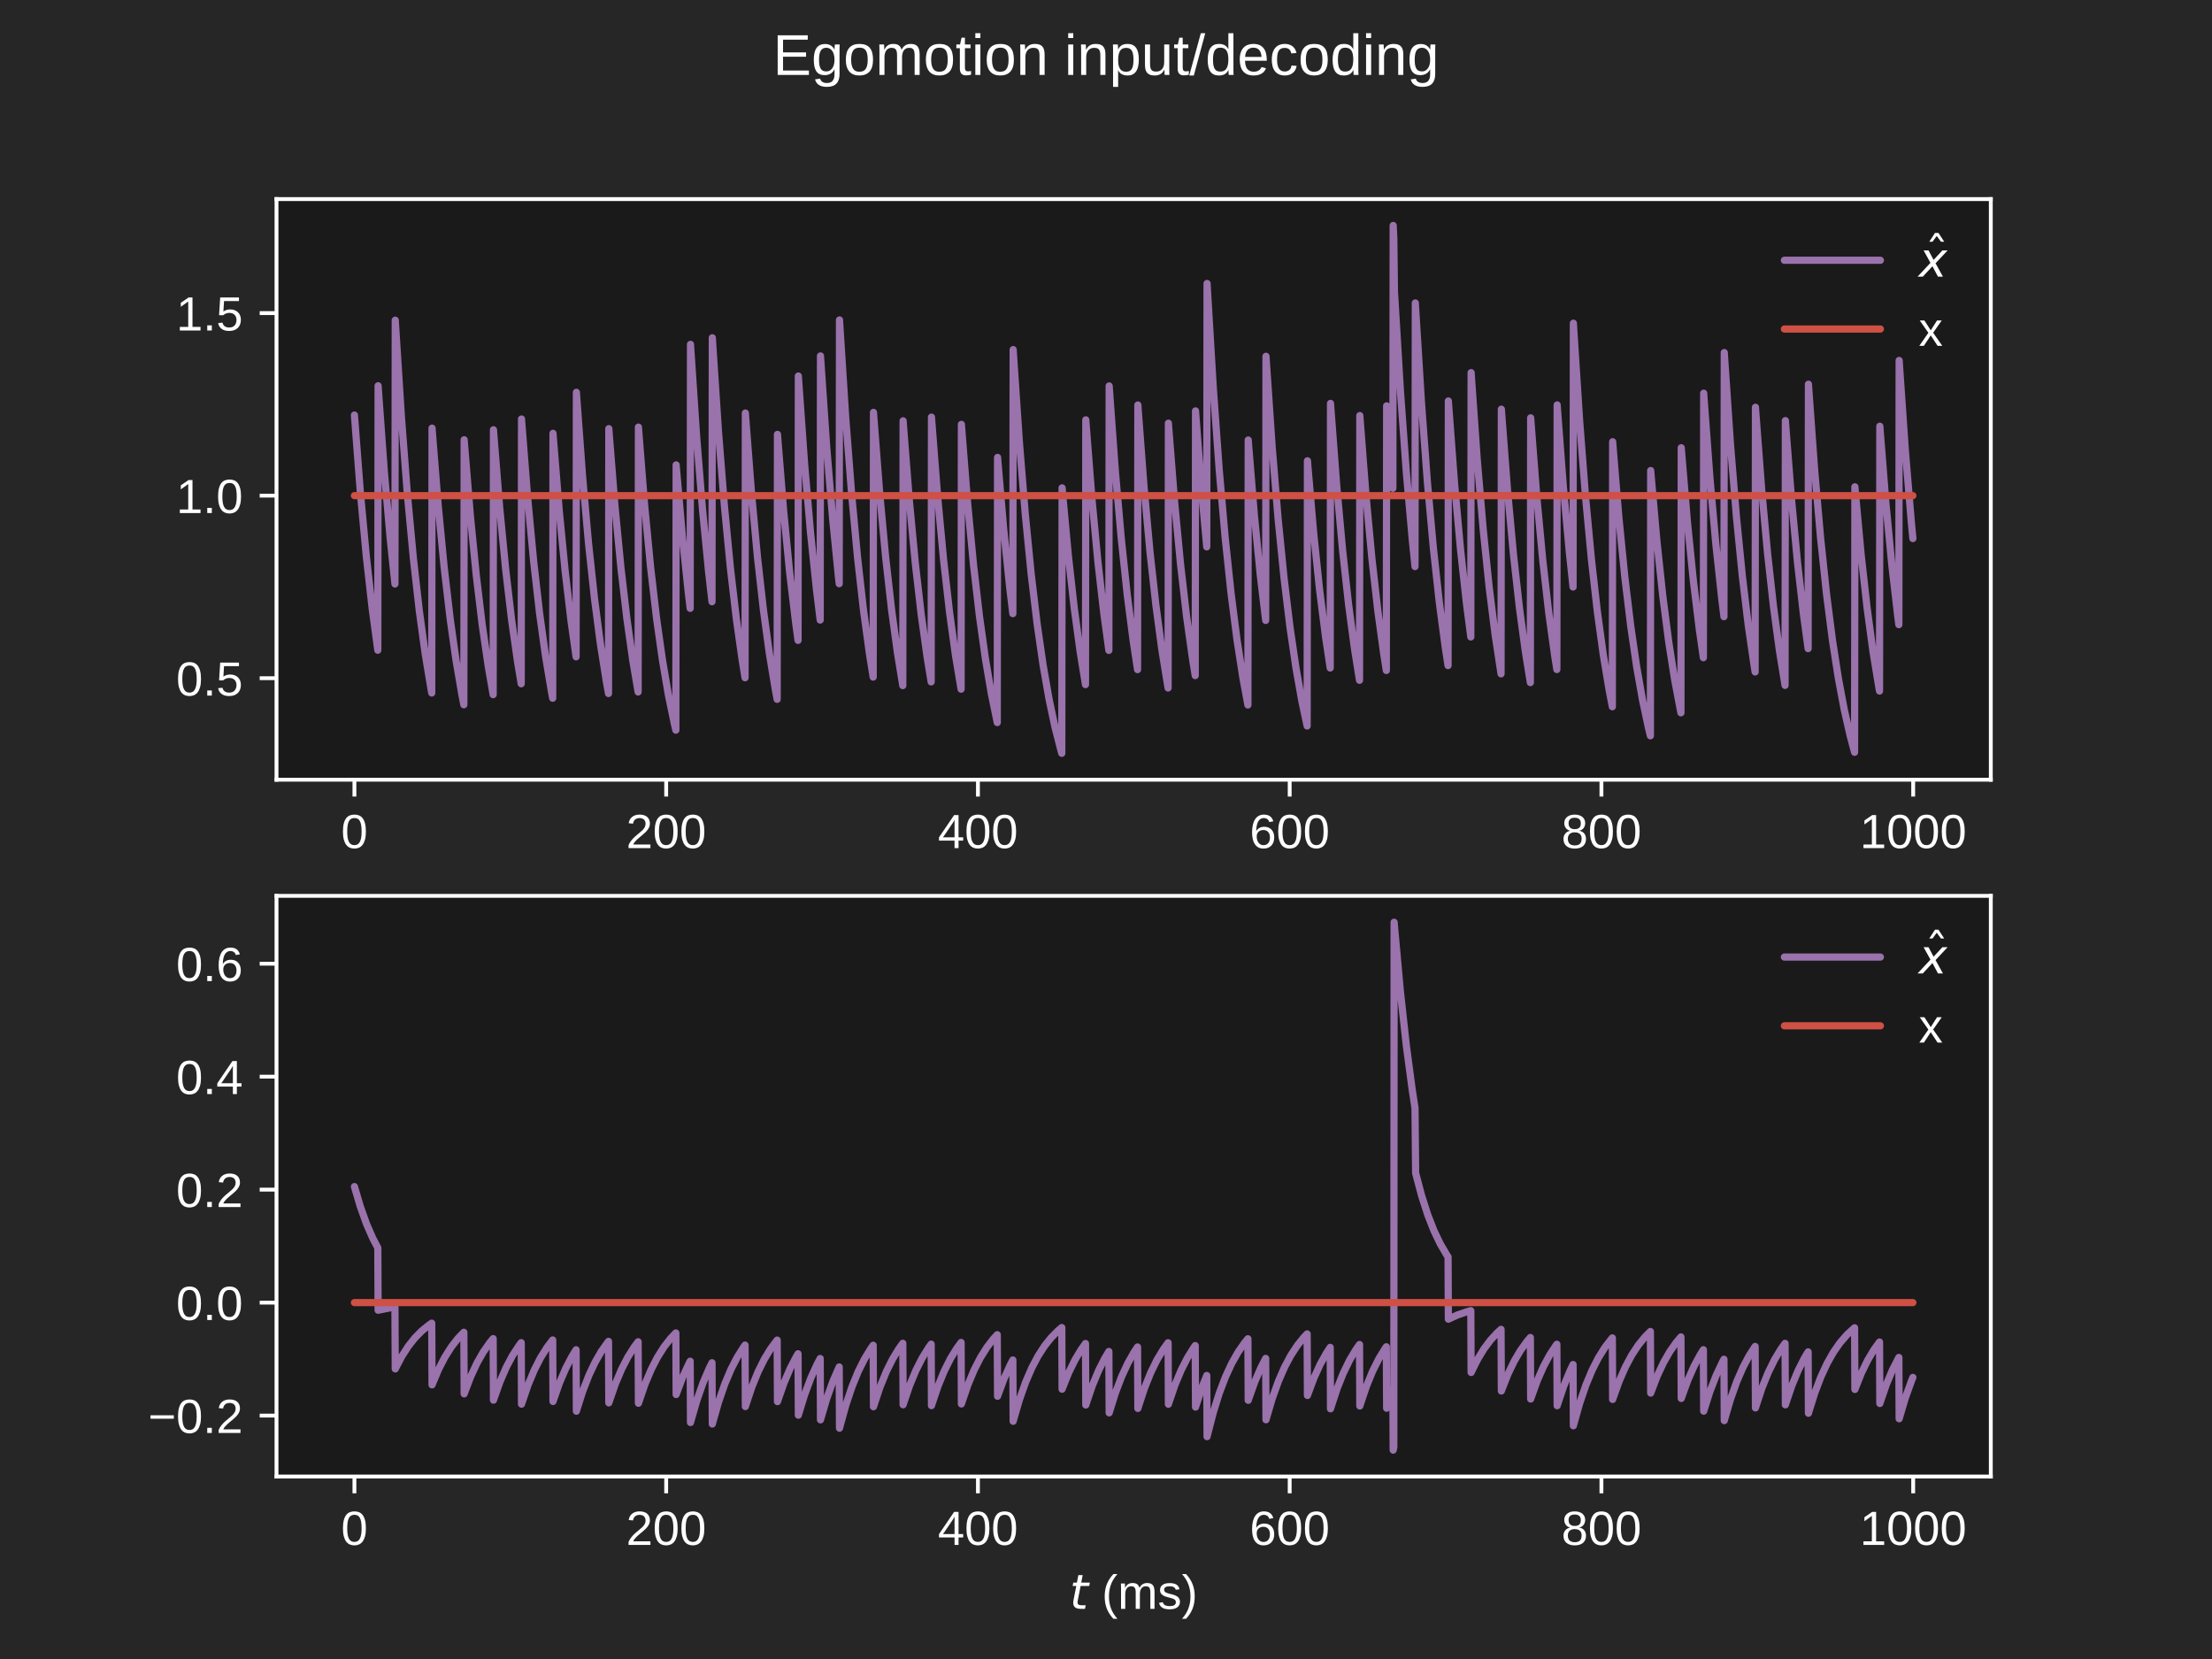 <?xml version="1.0" encoding="utf-8" standalone="no"?>
<!DOCTYPE svg PUBLIC "-//W3C//DTD SVG 1.1//EN"
  "http://www.w3.org/Graphics/SVG/1.1/DTD/svg11.dtd">
<!-- Created with matplotlib (https://matplotlib.org/) -->
<svg height="345.6pt" version="1.1" viewBox="0 0 460.8 345.6" width="460.8pt" xmlns="http://www.w3.org/2000/svg" xmlns:xlink="http://www.w3.org/1999/xlink">
 <defs>
  <style type="text/css">*{stroke-linecap:butt;stroke-linejoin:round;}</style>
 </defs>
 <g id="figure_1">
  <g id="patch_1">
   <path d="M 0 345.6 
L 460.8 345.6 
L 460.8 0 
L 0 0 
z
" style="fill:#262626;"/>
  </g>
  <g id="axes_1">
   <g id="patch_2">
    <path d="M 57.6 162.432 
L 414.72 162.432 
L 414.72 41.472 
L 57.6 41.472 
z
" style="fill:#1a1a1a;"/>
   </g>
   <g id="matplotlib.axis_1">
    <g id="xtick_1">
     <g id="line2d_1">
      <defs>
       <path d="M 0 0 
L 0 3.5 
" id="m703be52aaa" style="stroke:#ffffff;stroke-width:0.8;"/>
      </defs>
      <g>
       <use style="fill:#ffffff;stroke:#ffffff;stroke-width:0.8;" x="73.833" xlink:href="#m703be52aaa" y="162.432"/>
      </g>
     </g>
     <g id="text_1">
      <!-- 0 -->
      <g style="fill:#ffffff;" transform="translate(71.052 176.679)scale(0.1 -0.1)">
       <defs>
        <path d="M 51.703 34.422 
Q 51.703 24.516 49.828 17.75 
Q 47.953 10.984 44.703 6.812 
Q 41.453 2.641 37.062 0.828 
Q 32.672 -0.984 27.688 -0.984 
Q 22.656 -0.984 18.312 0.828 
Q 13.969 2.641 10.766 6.781 
Q 7.562 10.938 5.734 17.703 
Q 3.906 24.469 3.906 34.422 
Q 3.906 44.828 5.734 51.641 
Q 7.562 58.453 10.781 62.5 
Q 14.016 66.547 18.406 68.188 
Q 22.797 69.828 27.984 69.828 
Q 32.906 69.828 37.219 68.188 
Q 41.547 66.547 44.766 62.5 
Q 48 58.453 49.844 51.641 
Q 51.703 44.828 51.703 34.422 
z
M 42.781 34.422 
Q 42.781 42.625 41.797 48.062 
Q 40.828 53.516 38.922 56.766 
Q 37.016 60.016 34.25 61.359 
Q 31.5 62.703 27.984 62.703 
Q 24.266 62.703 21.438 61.328 
Q 18.609 59.969 16.672 56.719 
Q 14.75 53.469 13.766 48.016 
Q 12.797 42.578 12.797 34.422 
Q 12.797 26.516 13.797 21.094 
Q 14.797 15.672 16.719 12.375 
Q 18.656 9.078 21.438 7.641 
Q 24.219 6.203 27.781 6.203 
Q 31.25 6.203 34.031 7.641 
Q 36.812 9.078 38.734 12.375 
Q 40.672 15.672 41.719 21.094 
Q 42.781 26.516 42.781 34.422 
z
" id="LiberationSans-48"/>
       </defs>
       <use xlink:href="#LiberationSans-48"/>
      </g>
     </g>
    </g>
    <g id="xtick_2">
     <g id="line2d_2">
      <g>
       <use style="fill:#ffffff;stroke:#ffffff;stroke-width:0.8;" x="138.777" xlink:href="#m703be52aaa" y="162.432"/>
      </g>
     </g>
     <g id="text_2">
      <!-- 200 -->
      <g style="fill:#ffffff;" transform="translate(130.435 176.679)scale(0.1 -0.1)">
       <defs>
        <path d="M 5.031 0 
L 5.031 6.203 
Q 7.516 11.922 11.109 16.281 
Q 14.703 20.656 18.656 24.188 
Q 22.609 27.734 26.484 30.766 
Q 30.375 33.797 33.5 36.812 
Q 36.625 39.844 38.547 43.156 
Q 40.484 46.484 40.484 50.688 
Q 40.484 53.609 39.594 55.828 
Q 38.719 58.062 37.062 59.562 
Q 35.406 61.078 33.078 61.828 
Q 30.766 62.594 27.938 62.594 
Q 25.297 62.594 22.969 61.859 
Q 20.656 61.141 18.844 59.672 
Q 17.047 58.203 15.891 56.031 
Q 14.75 53.859 14.406 50.984 
L 5.422 51.812 
Q 5.859 55.516 7.469 58.781 
Q 9.078 62.062 11.906 64.531 
Q 14.75 67 18.719 68.406 
Q 22.703 69.828 27.938 69.828 
Q 33.062 69.828 37.062 68.609 
Q 41.062 67.391 43.812 64.984 
Q 46.578 62.594 48.047 59.078 
Q 49.516 55.562 49.516 50.984 
Q 49.516 47.516 48.266 44.391 
Q 47.016 41.266 44.938 38.422 
Q 42.875 35.594 40.141 32.953 
Q 37.406 30.328 34.422 27.812 
Q 31.453 25.297 28.422 22.828 
Q 25.391 20.359 22.719 17.859 
Q 20.062 15.375 17.969 12.812 
Q 15.875 10.25 14.703 7.469 
L 50.594 7.469 
L 50.594 0 
z
" id="LiberationSans-50"/>
       </defs>
       <use xlink:href="#LiberationSans-50"/>
       <use x="55.615" xlink:href="#LiberationSans-48"/>
       <use x="111.23" xlink:href="#LiberationSans-48"/>
      </g>
     </g>
    </g>
    <g id="xtick_3">
     <g id="line2d_3">
      <g>
       <use style="fill:#ffffff;stroke:#ffffff;stroke-width:0.8;" x="203.721" xlink:href="#m703be52aaa" y="162.432"/>
      </g>
     </g>
     <g id="text_3">
      <!-- 400 -->
      <g style="fill:#ffffff;" transform="translate(195.379 176.679)scale(0.1 -0.1)">
       <defs>
        <path d="M 43.016 15.578 
L 43.016 0 
L 34.719 0 
L 34.719 15.578 
L 2.297 15.578 
L 2.297 22.406 
L 33.797 68.797 
L 43.016 68.797 
L 43.016 22.516 
L 52.688 22.516 
L 52.688 15.578 
z
M 34.719 58.891 
Q 34.625 58.641 34.234 57.938 
Q 33.844 57.234 33.344 56.344 
Q 32.859 55.469 32.344 54.562 
Q 31.844 53.656 31.453 53.078 
L 13.812 27.094 
Q 13.578 26.703 13.109 26.062 
Q 12.641 25.438 12.156 24.781 
Q 11.672 24.125 11.172 23.484 
Q 10.688 22.859 10.406 22.516 
L 34.719 22.516 
z
" id="LiberationSans-52"/>
       </defs>
       <use xlink:href="#LiberationSans-52"/>
       <use x="55.615" xlink:href="#LiberationSans-48"/>
       <use x="111.23" xlink:href="#LiberationSans-48"/>
      </g>
     </g>
    </g>
    <g id="xtick_4">
     <g id="line2d_4">
      <g>
       <use style="fill:#ffffff;stroke:#ffffff;stroke-width:0.8;" x="268.664" xlink:href="#m703be52aaa" y="162.432"/>
      </g>
     </g>
     <g id="text_4">
      <!-- 600 -->
      <g style="fill:#ffffff;" transform="translate(260.323 176.679)scale(0.1 -0.1)">
       <defs>
        <path d="M 51.219 22.516 
Q 51.219 17.328 49.781 13 
Q 48.344 8.688 45.531 5.578 
Q 42.719 2.484 38.562 0.75 
Q 34.422 -0.984 29 -0.984 
Q 23 -0.984 18.5 1.312 
Q 14.016 3.609 11.031 7.922 
Q 8.062 12.25 6.562 18.531 
Q 5.078 24.812 5.078 32.812 
Q 5.078 42 6.766 48.922 
Q 8.453 55.859 11.625 60.5 
Q 14.797 65.141 19.359 67.484 
Q 23.922 69.828 29.688 69.828 
Q 33.203 69.828 36.281 69.094 
Q 39.359 68.359 41.875 66.719 
Q 44.391 65.094 46.281 62.406 
Q 48.188 59.719 49.312 55.812 
L 40.922 54.297 
Q 39.547 58.734 36.547 60.719 
Q 33.547 62.703 29.594 62.703 
Q 25.984 62.703 23.047 60.984 
Q 20.125 59.281 18.062 55.875 
Q 16.016 52.484 14.906 47.359 
Q 13.812 42.234 13.812 35.406 
Q 16.219 39.844 20.562 42.156 
Q 24.906 44.484 30.516 44.484 
Q 35.203 44.484 39.016 42.969 
Q 42.828 41.453 45.531 38.594 
Q 48.25 35.75 49.734 31.672 
Q 51.219 27.594 51.219 22.516 
z
M 42.281 22.125 
Q 42.281 25.688 41.406 28.562 
Q 40.531 31.453 38.766 33.469 
Q 37.016 35.5 34.422 36.594 
Q 31.844 37.703 28.422 37.703 
Q 26.031 37.703 23.578 36.984 
Q 21.141 36.281 19.156 34.688 
Q 17.188 33.109 15.938 30.516 
Q 14.703 27.938 14.703 24.219 
Q 14.703 20.406 15.672 17.109 
Q 16.656 13.812 18.484 11.375 
Q 20.312 8.938 22.891 7.516 
Q 25.484 6.109 28.719 6.109 
Q 31.891 6.109 34.406 7.203 
Q 36.922 8.297 38.672 10.375 
Q 40.438 12.453 41.359 15.422 
Q 42.281 18.406 42.281 22.125 
z
" id="LiberationSans-54"/>
       </defs>
       <use xlink:href="#LiberationSans-54"/>
       <use x="55.615" xlink:href="#LiberationSans-48"/>
       <use x="111.23" xlink:href="#LiberationSans-48"/>
      </g>
     </g>
    </g>
    <g id="xtick_5">
     <g id="line2d_5">
      <g>
       <use style="fill:#ffffff;stroke:#ffffff;stroke-width:0.8;" x="333.608" xlink:href="#m703be52aaa" y="162.432"/>
      </g>
     </g>
     <g id="text_5">
      <!-- 800 -->
      <g style="fill:#ffffff;" transform="translate(325.267 176.679)scale(0.1 -0.1)">
       <defs>
        <path d="M 51.266 19.188 
Q 51.266 14.797 49.875 11.109 
Q 48.484 7.422 45.625 4.734 
Q 42.781 2.047 38.328 0.531 
Q 33.891 -0.984 27.828 -0.984 
Q 21.781 -0.984 17.359 0.531 
Q 12.938 2.047 10.031 4.703 
Q 7.125 7.375 5.734 11.062 
Q 4.344 14.75 4.344 19.094 
Q 4.344 22.859 5.484 25.781 
Q 6.641 28.719 8.562 30.828 
Q 10.5 32.953 12.969 34.25 
Q 15.438 35.547 18.062 35.984 
L 18.062 36.188 
Q 15.188 36.859 12.906 38.375 
Q 10.641 39.891 9.094 42.016 
Q 7.562 44.141 6.75 46.719 
Q 5.953 49.312 5.953 52.203 
Q 5.953 55.812 7.344 59 
Q 8.734 62.203 11.469 64.625 
Q 14.203 67.047 18.25 68.438 
Q 22.312 69.828 27.641 69.828 
Q 33.25 69.828 37.375 68.406 
Q 41.5 67 44.203 64.578 
Q 46.922 62.156 48.234 58.938 
Q 49.562 55.719 49.562 52.094 
Q 49.562 49.266 48.75 46.672 
Q 47.953 44.094 46.406 41.969 
Q 44.875 39.844 42.594 38.344 
Q 40.328 36.859 37.359 36.281 
L 37.359 36.078 
Q 40.328 35.594 42.859 34.297 
Q 45.406 33.016 47.266 30.891 
Q 49.125 28.766 50.188 25.828 
Q 51.266 22.906 51.266 19.188 
z
M 40.438 51.609 
Q 40.438 54.203 39.766 56.344 
Q 39.109 58.5 37.594 60.031 
Q 36.078 61.578 33.641 62.422 
Q 31.203 63.281 27.641 63.281 
Q 24.172 63.281 21.781 62.422 
Q 19.391 61.578 17.844 60.031 
Q 16.312 58.5 15.625 56.344 
Q 14.938 54.203 14.938 51.609 
Q 14.938 49.562 15.469 47.406 
Q 16.016 45.266 17.422 43.5 
Q 18.844 41.75 21.328 40.625 
Q 23.828 39.5 27.734 39.5 
Q 31.891 39.5 34.406 40.625 
Q 36.922 41.75 38.25 43.5 
Q 39.594 45.266 40.016 47.406 
Q 40.438 49.562 40.438 51.609 
z
M 42.141 20.016 
Q 42.141 22.516 41.453 24.828 
Q 40.766 27.156 39.109 28.938 
Q 37.453 30.719 34.641 31.812 
Q 31.844 32.906 27.641 32.906 
Q 23.781 32.906 21.062 31.812 
Q 18.359 30.719 16.672 28.906 
Q 14.984 27.094 14.203 24.719 
Q 13.422 22.359 13.422 19.828 
Q 13.422 16.656 14.203 14.031 
Q 14.984 11.422 16.688 9.547 
Q 18.406 7.672 21.188 6.641 
Q 23.969 5.609 27.938 5.609 
Q 31.938 5.609 34.672 6.641 
Q 37.406 7.672 39.062 9.547 
Q 40.719 11.422 41.422 14.078 
Q 42.141 16.75 42.141 20.016 
z
" id="LiberationSans-56"/>
       </defs>
       <use xlink:href="#LiberationSans-56"/>
       <use x="55.615" xlink:href="#LiberationSans-48"/>
       <use x="111.23" xlink:href="#LiberationSans-48"/>
      </g>
     </g>
    </g>
    <g id="xtick_6">
     <g id="line2d_6">
      <g>
       <use style="fill:#ffffff;stroke:#ffffff;stroke-width:0.8;" x="398.552" xlink:href="#m703be52aaa" y="162.432"/>
      </g>
     </g>
     <g id="text_6">
      <!-- 1000 -->
      <g style="fill:#ffffff;" transform="translate(387.43 176.679)scale(0.1 -0.1)">
       <defs>
        <path d="M 7.625 0 
L 7.625 7.469 
L 25.141 7.469 
L 25.141 60.406 
L 9.625 49.312 
L 9.625 57.625 
L 25.875 68.797 
L 33.984 68.797 
L 33.984 7.469 
L 50.734 7.469 
L 50.734 0 
z
" id="LiberationSans-49"/>
       </defs>
       <use xlink:href="#LiberationSans-49"/>
       <use x="55.615" xlink:href="#LiberationSans-48"/>
       <use x="111.23" xlink:href="#LiberationSans-48"/>
       <use x="166.846" xlink:href="#LiberationSans-48"/>
      </g>
     </g>
    </g>
   </g>
   <g id="matplotlib.axis_2">
    <g id="ytick_1">
     <g id="line2d_7">
      <defs>
       <path d="M 0 0 
L -3.5 0 
" id="m9c37a0966b" style="stroke:#ffffff;stroke-width:0.8;"/>
      </defs>
      <g>
       <use style="fill:#ffffff;stroke:#ffffff;stroke-width:0.8;" x="57.6" xlink:href="#m9c37a0966b" y="141.281"/>
      </g>
     </g>
     <g id="text_7">
      <!-- 0.5 -->
      <g style="fill:#ffffff;" transform="translate(36.7 144.905)scale(0.1 -0.1)">
       <defs>
        <path d="M 9.125 0 
L 9.125 10.688 
L 18.656 10.688 
L 18.656 0 
z
" id="LiberationSans-46"/>
        <path d="M 51.422 22.406 
Q 51.422 17.234 49.859 12.938 
Q 48.297 8.641 45.219 5.531 
Q 42.141 2.438 37.578 0.719 
Q 33.016 -0.984 27 -0.984 
Q 21.578 -0.984 17.547 0.281 
Q 13.531 1.562 10.734 3.781 
Q 7.953 6 6.312 8.984 
Q 4.688 11.969 4 15.375 
L 12.891 16.406 
Q 13.422 14.453 14.391 12.625 
Q 15.375 10.797 17.062 9.344 
Q 18.75 7.906 21.219 7.047 
Q 23.688 6.203 27.203 6.203 
Q 30.609 6.203 33.391 7.25 
Q 36.188 8.297 38.156 10.344 
Q 40.141 12.406 41.203 15.375 
Q 42.281 18.359 42.281 22.219 
Q 42.281 25.391 41.25 28.047 
Q 40.234 30.719 38.328 32.641 
Q 36.422 34.578 33.656 35.641 
Q 30.906 36.719 27.391 36.719 
Q 25.203 36.719 23.344 36.328 
Q 21.484 35.938 19.891 35.25 
Q 18.312 34.578 17.016 33.672 
Q 15.719 32.766 14.594 31.781 
L 6 31.781 
L 8.297 68.797 
L 47.406 68.797 
L 47.406 61.328 
L 16.312 61.328 
L 14.984 39.5 
Q 17.328 41.312 20.844 42.594 
Q 24.359 43.891 29.203 43.891 
Q 34.328 43.891 38.422 42.328 
Q 42.531 40.766 45.406 37.906 
Q 48.297 35.062 49.859 31.109 
Q 51.422 27.156 51.422 22.406 
z
" id="LiberationSans-53"/>
       </defs>
       <use xlink:href="#LiberationSans-48"/>
       <use x="55.615" xlink:href="#LiberationSans-46"/>
       <use x="83.398" xlink:href="#LiberationSans-53"/>
      </g>
     </g>
    </g>
    <g id="ytick_2">
     <g id="line2d_8">
      <g>
       <use style="fill:#ffffff;stroke:#ffffff;stroke-width:0.8;" x="57.6" xlink:href="#m9c37a0966b" y="103.253"/>
      </g>
     </g>
     <g id="text_8">
      <!-- 1.0 -->
      <g style="fill:#ffffff;" transform="translate(36.7 106.876)scale(0.1 -0.1)">
       <use xlink:href="#LiberationSans-49"/>
       <use x="55.615" xlink:href="#LiberationSans-46"/>
       <use x="83.398" xlink:href="#LiberationSans-48"/>
      </g>
     </g>
    </g>
    <g id="ytick_3">
     <g id="line2d_9">
      <g>
       <use style="fill:#ffffff;stroke:#ffffff;stroke-width:0.8;" x="57.6" xlink:href="#m9c37a0966b" y="65.224"/>
      </g>
     </g>
     <g id="text_9">
      <!-- 1.5 -->
      <g style="fill:#ffffff;" transform="translate(36.7 68.847)scale(0.1 -0.1)">
       <use xlink:href="#LiberationSans-49"/>
       <use x="55.615" xlink:href="#LiberationSans-46"/>
       <use x="83.398" xlink:href="#LiberationSans-53"/>
      </g>
     </g>
    </g>
   </g>
   <g id="line2d_10">
    <path clip-path="url(#p311858f320)" d="M 73.833 86.463 
L 75.067 102.529 
L 76.301 115.815 
L 77.535 126.802 
L 78.704 135.452 
L 78.768 80.365 
L 78.833 81.35 
L 80.067 98.301 
L 81.301 112.319 
L 82.275 121.65 
L 82.34 66.701 
L 82.405 67.821 
L 83.639 87.113 
L 84.873 103.067 
L 86.107 116.26 
L 87.341 127.171 
L 88.575 136.193 
L 89.809 143.654 
L 89.939 144.36 
L 90.004 89.185 
L 90.069 90.081 
L 91.303 105.522 
L 92.537 118.29 
L 93.771 128.849 
L 95.004 137.581 
L 96.238 144.802 
L 96.628 146.811 
L 96.693 91.612 
L 96.758 92.484 
L 97.992 107.509 
L 99.226 119.933 
L 100.46 130.208 
L 101.694 138.704 
L 102.733 144.708 
L 102.798 89.529 
L 102.863 90.423 
L 104.097 105.804 
L 105.331 118.524 
L 106.564 129.042 
L 107.798 137.74 
L 108.578 142.441 
L 108.643 87.285 
L 108.708 88.201 
L 109.942 103.966 
L 111.175 117.004 
L 112.409 127.785 
L 113.643 136.701 
L 114.877 144.074 
L 115.137 145.456 
L 115.202 90.27 
L 115.267 91.156 
L 116.501 106.41 
L 117.735 119.025 
L 118.969 129.456 
L 120.008 136.828 
L 120.073 81.727 
L 120.138 82.698 
L 121.372 99.416 
L 122.606 113.241 
L 123.84 124.674 
L 125.073 134.128 
L 126.307 141.946 
L 126.762 144.472 
L 126.827 89.296 
L 126.892 90.192 
L 128.126 105.613 
L 129.36 118.365 
L 130.594 128.911 
L 131.828 137.632 
L 132.932 144.148 
L 132.997 88.975 
L 133.062 89.874 
L 134.295 105.35 
L 135.529 118.148 
L 136.763 128.731 
L 137.997 137.484 
L 139.231 144.721 
L 140.465 150.707 
L 140.79 152.102 
L 140.855 96.849 
L 140.92 97.67 
L 142.154 111.797 
L 143.388 123.479 
L 143.777 126.731 
L 143.842 71.731 
L 143.907 72.801 
L 145.141 91.232 
L 146.375 106.473 
L 147.609 119.077 
L 148.323 125.351 
L 148.388 70.365 
L 148.453 71.449 
L 149.687 90.113 
L 150.921 105.548 
L 152.155 118.312 
L 153.389 128.867 
L 154.623 137.596 
L 155.207 141.186 
L 155.272 86.042 
L 155.337 86.97 
L 156.571 102.949 
L 157.805 116.162 
L 159.039 127.09 
L 160.273 136.126 
L 161.507 143.598 
L 161.897 145.678 
L 161.962 90.49 
L 162.027 91.373 
L 163.26 106.59 
L 164.494 119.174 
L 165.728 129.58 
L 166.248 133.403 
L 166.313 78.337 
L 166.378 79.342 
L 167.612 96.64 
L 168.846 110.945 
L 170.08 122.775 
L 170.859 129.168 
L 170.924 74.144 
L 170.989 75.19 
L 172.223 93.207 
L 173.457 108.107 
L 174.691 120.428 
L 174.82 121.594 
L 174.885 66.645 
L 174.95 67.766 
L 176.184 87.068 
L 177.418 103.029 
L 178.652 116.229 
L 179.886 127.145 
L 181.12 136.171 
L 181.899 141.049 
L 181.964 85.907 
L 182.029 86.836 
L 183.263 102.838 
L 184.497 116.071 
L 185.731 127.014 
L 186.965 136.063 
L 188.069 142.824 
L 188.134 87.664 
L 188.199 88.576 
L 189.433 104.277 
L 190.667 117.261 
L 191.901 127.998 
L 193.135 136.877 
L 193.979 142.05 
L 194.044 86.897 
L 194.109 87.817 
L 195.343 103.649 
L 196.577 116.741 
L 197.811 127.568 
L 199.045 136.522 
L 200.214 143.57 
L 200.278 88.403 
L 200.343 89.307 
L 201.577 104.881 
L 202.811 117.761 
L 204.045 128.411 
L 205.279 137.219 
L 206.513 144.502 
L 207.747 150.525 
L 207.812 95.289 
L 207.877 96.125 
L 209.111 110.519 
L 210.345 122.423 
L 210.994 127.836 
L 211.059 72.825 
L 211.124 73.885 
L 212.358 92.128 
L 213.592 107.214 
L 214.826 119.69 
L 216.06 130.006 
L 217.294 138.538 
L 218.528 145.593 
L 219.762 151.428 
L 220.996 156.252 
L 221.19 156.934 
L 221.255 101.633 
L 221.32 102.406 
L 222.554 115.714 
L 223.788 126.719 
L 225.022 135.819 
L 226.126 142.618 
L 226.191 87.46 
L 226.256 88.374 
L 227.49 104.11 
L 228.724 117.122 
L 229.958 127.883 
L 230.997 135.487 
L 231.062 80.4 
L 231.127 81.384 
L 232.361 98.329 
L 233.595 112.342 
L 234.829 123.931 
L 236.063 133.513 
L 236.972 139.496 
L 237.037 84.369 
L 237.102 85.314 
L 238.336 101.579 
L 239.57 115.03 
L 240.803 126.153 
L 242.037 135.351 
L 243.271 142.958 
L 243.336 143.32 
L 243.401 88.155 
L 243.466 89.062 
L 244.7 104.678 
L 245.934 117.593 
L 247.168 128.272 
L 248.402 137.104 
L 248.986 140.737 
L 249.051 85.597 
L 249.116 86.53 
L 250.35 102.585 
L 251.389 113.929 
L 251.454 59.056 
L 251.519 60.253 
L 252.753 80.855 
L 253.987 97.891 
L 255.221 111.98 
L 256.455 123.631 
L 257.689 133.266 
L 258.923 141.233 
L 259.962 146.863 
L 260.027 91.663 
L 260.092 92.535 
L 261.326 107.551 
L 262.56 119.968 
L 263.664 129.245 
L 263.729 74.22 
L 263.794 75.266 
L 265.028 93.27 
L 266.261 108.158 
L 267.495 120.47 
L 268.729 130.652 
L 269.963 139.072 
L 271.197 146.035 
L 272.301 151.237 
L 272.366 95.993 
L 272.431 96.822 
L 273.665 111.096 
L 274.899 122.9 
L 276.133 132.661 
L 277.107 139.159 
L 277.172 84.035 
L 277.237 84.983 
L 278.471 101.306 
L 279.705 114.804 
L 280.939 125.966 
L 282.173 135.197 
L 283.212 141.719 
L 283.277 86.57 
L 283.342 87.493 
L 284.576 103.381 
L 285.81 116.52 
L 287.044 127.385 
L 288.277 136.37 
L 288.797 139.672 
L 288.862 84.543 
L 288.927 85.486 
L 290.161 101.721 
L 290.226 46.97 
L 290.291 48.287 
L 290.356 49.591 
L 290.486 60.736 
L 291.72 81.254 
L 292.953 98.222 
L 294.187 112.254 
L 294.772 118.025 
L 294.837 63.112 
L 294.902 64.268 
L 296.136 84.175 
L 297.37 100.637 
L 298.604 114.251 
L 299.837 125.509 
L 301.071 134.819 
L 301.656 138.648 
L 301.721 83.529 
L 301.786 84.482 
L 303.02 100.891 
L 304.254 114.461 
L 305.488 125.683 
L 306.397 132.689 
L 306.462 77.629 
L 306.527 78.641 
L 307.761 96.061 
L 308.995 110.466 
L 310.229 122.379 
L 311.462 132.231 
L 312.696 140.377 
L 312.761 85.242 
L 312.826 86.178 
L 314.06 102.293 
L 315.294 115.62 
L 316.528 126.641 
L 317.762 135.755 
L 318.801 142.195 
L 318.866 87.041 
L 318.931 87.959 
L 320.165 103.767 
L 321.399 116.839 
L 322.633 127.649 
L 323.867 136.588 
L 324.321 139.477 
L 324.386 84.35 
L 324.451 85.295 
L 325.685 101.563 
L 326.919 115.017 
L 327.698 122.287 
L 327.763 67.331 
L 327.828 68.445 
L 329.062 87.63 
L 330.296 103.494 
L 331.53 116.613 
L 332.764 127.462 
L 333.998 136.434 
L 335.232 143.853 
L 335.881 147.228 
L 335.946 92.024 
L 336.011 92.892 
L 337.245 107.846 
L 338.479 120.212 
L 339.713 130.439 
L 340.947 138.895 
L 342.181 145.889 
L 343.415 151.672 
L 343.805 153.282 
L 343.869 98.017 
L 343.934 98.826 
L 345.168 112.753 
L 346.402 124.27 
L 347.636 133.794 
L 348.87 141.671 
L 350.104 148.184 
L 350.169 148.493 
L 350.234 93.277 
L 350.299 94.133 
L 351.533 108.872 
L 352.767 121.061 
L 354.001 131.14 
L 354.845 137.012 
L 354.91 81.91 
L 354.975 82.879 
L 356.209 99.566 
L 357.443 113.365 
L 358.677 124.776 
L 359.131 128.463 
L 359.196 73.446 
L 359.261 74.499 
L 360.495 92.636 
L 361.729 107.634 
L 362.963 120.037 
L 364.197 130.293 
L 365.431 138.775 
L 365.626 139.973 
L 365.691 84.842 
L 365.756 85.782 
L 366.989 101.966 
L 368.223 115.35 
L 369.457 126.417 
L 370.691 135.57 
L 371.86 142.775 
L 371.925 87.616 
L 371.99 88.528 
L 373.224 104.237 
L 374.458 117.228 
L 375.692 127.971 
L 376.666 135.122 
L 376.731 80.038 
L 376.796 81.026 
L 378.03 98.033 
L 379.264 112.097 
L 380.498 123.728 
L 381.732 133.346 
L 382.966 141.3 
L 384.2 147.877 
L 385.434 153.316 
L 386.343 156.712 
L 386.408 101.414 
L 386.473 102.189 
L 387.707 115.534 
L 388.941 126.57 
L 390.174 135.696 
L 391.408 143.243 
L 391.538 143.957 
L 391.603 88.786 
L 391.668 89.687 
L 392.902 105.195 
L 394.136 118.02 
L 395.37 128.626 
L 395.565 130.124 
L 395.63 75.09 
L 395.695 76.127 
L 396.929 93.982 
L 398.163 108.747 
L 398.487 112.189 
L 398.487 112.189 
" style="fill:none;stroke:#9a72ac;stroke-linecap:round;stroke-width:1.5;"/>
   </g>
   <g id="line2d_11">
    <path clip-path="url(#p311858f320)" d="M 73.833 103.253 
L 398.487 103.253 
L 398.487 103.253 
" style="fill:none;stroke:#cf5044;stroke-linecap:round;stroke-width:1.5;"/>
   </g>
   <g id="patch_3">
    <path d="M 57.6 162.432 
L 57.6 41.472 
" style="fill:none;stroke:#ffffff;stroke-linecap:square;stroke-linejoin:miter;stroke-width:0.8;"/>
   </g>
   <g id="patch_4">
    <path d="M 414.72 162.432 
L 414.72 41.472 
" style="fill:none;stroke:#ffffff;stroke-linecap:square;stroke-linejoin:miter;stroke-width:0.8;"/>
   </g>
   <g id="patch_5">
    <path d="M 57.6 162.432 
L 414.72 162.432 
" style="fill:none;stroke:#ffffff;stroke-linecap:square;stroke-linejoin:miter;stroke-width:0.8;"/>
   </g>
   <g id="patch_6">
    <path d="M 57.6 41.472 
L 414.72 41.472 
" style="fill:none;stroke:#ffffff;stroke-linecap:square;stroke-linejoin:miter;stroke-width:0.8;"/>
   </g>
   <g id="legend_1">
    <g id="line2d_12">
     <path d="M 371.72 54.219 
L 391.72 54.219 
" style="fill:none;stroke:#9a72ac;stroke-linecap:round;stroke-width:1.5;"/>
    </g>
    <g id="line2d_13"/>
    <g id="text_10">
     <!-- $\hat{x}$ -->
     <g style="fill:#ffffff;" transform="translate(399.72 57.719)scale(0.1 -0.1)">
      <defs>
       <path d="M -28.609 79.984 
L -21.391 79.984 
L -9.422 61.625 
L -16.219 61.625 
L -25 73.578 
L -33.797 61.625 
L -40.578 61.625 
z
M -25 56 
z
" id="DejaVuSans-770"/>
       <path d="M 60.016 54.688 
L 34.906 27.875 
L 50.297 0 
L 39.984 0 
L 28.422 21.688 
L 8.297 0 
L -2.594 0 
L 24.312 28.812 
L 10.016 54.688 
L 20.312 54.688 
L 30.812 34.906 
L 49.125 54.688 
z
" id="DejaVuSans-Oblique-120"/>
      </defs>
      <use transform="translate(62.373 12.016)" xlink:href="#DejaVuSans-770"/>
      <use transform="translate(0 0.828)" xlink:href="#DejaVuSans-Oblique-120"/>
     </g>
    </g>
    <g id="line2d_14">
     <path d="M 371.72 68.541 
L 391.72 68.541 
" style="fill:none;stroke:#cf5044;stroke-linecap:round;stroke-width:1.5;"/>
    </g>
    <g id="line2d_15"/>
    <g id="text_11">
     <!-- x -->
     <g style="fill:#ffffff;" transform="translate(399.72 72.041)scale(0.1 -0.1)">
      <defs>
       <path d="M 39.109 0 
L 24.906 21.688 
L 10.594 0 
L 1.125 0 
L 19.922 27.156 
L 2 52.828 
L 11.719 52.828 
L 24.906 32.281 
L 37.984 52.828 
L 47.797 52.828 
L 29.891 27.25 
L 48.922 0 
z
" id="LiberationSans-120"/>
      </defs>
      <use xlink:href="#LiberationSans-120"/>
     </g>
    </g>
   </g>
  </g>
  <g id="axes_2">
   <g id="patch_7">
    <path d="M 57.6 307.584 
L 414.72 307.584 
L 414.72 186.624 
L 57.6 186.624 
z
" style="fill:#1a1a1a;"/>
   </g>
   <g id="matplotlib.axis_3">
    <g id="xtick_7">
     <g id="line2d_16">
      <g>
       <use style="fill:#ffffff;stroke:#ffffff;stroke-width:0.8;" x="73.833" xlink:href="#m703be52aaa" y="307.584"/>
      </g>
     </g>
     <g id="text_12">
      <!-- 0 -->
      <g style="fill:#ffffff;" transform="translate(71.052 321.831)scale(0.1 -0.1)">
       <use xlink:href="#LiberationSans-48"/>
      </g>
     </g>
    </g>
    <g id="xtick_8">
     <g id="line2d_17">
      <g>
       <use style="fill:#ffffff;stroke:#ffffff;stroke-width:0.8;" x="138.777" xlink:href="#m703be52aaa" y="307.584"/>
      </g>
     </g>
     <g id="text_13">
      <!-- 200 -->
      <g style="fill:#ffffff;" transform="translate(130.435 321.831)scale(0.1 -0.1)">
       <use xlink:href="#LiberationSans-50"/>
       <use x="55.615" xlink:href="#LiberationSans-48"/>
       <use x="111.23" xlink:href="#LiberationSans-48"/>
      </g>
     </g>
    </g>
    <g id="xtick_9">
     <g id="line2d_18">
      <g>
       <use style="fill:#ffffff;stroke:#ffffff;stroke-width:0.8;" x="203.721" xlink:href="#m703be52aaa" y="307.584"/>
      </g>
     </g>
     <g id="text_14">
      <!-- 400 -->
      <g style="fill:#ffffff;" transform="translate(195.379 321.831)scale(0.1 -0.1)">
       <use xlink:href="#LiberationSans-52"/>
       <use x="55.615" xlink:href="#LiberationSans-48"/>
       <use x="111.23" xlink:href="#LiberationSans-48"/>
      </g>
     </g>
    </g>
    <g id="xtick_10">
     <g id="line2d_19">
      <g>
       <use style="fill:#ffffff;stroke:#ffffff;stroke-width:0.8;" x="268.664" xlink:href="#m703be52aaa" y="307.584"/>
      </g>
     </g>
     <g id="text_15">
      <!-- 600 -->
      <g style="fill:#ffffff;" transform="translate(260.323 321.831)scale(0.1 -0.1)">
       <use xlink:href="#LiberationSans-54"/>
       <use x="55.615" xlink:href="#LiberationSans-48"/>
       <use x="111.23" xlink:href="#LiberationSans-48"/>
      </g>
     </g>
    </g>
    <g id="xtick_11">
     <g id="line2d_20">
      <g>
       <use style="fill:#ffffff;stroke:#ffffff;stroke-width:0.8;" x="333.608" xlink:href="#m703be52aaa" y="307.584"/>
      </g>
     </g>
     <g id="text_16">
      <!-- 800 -->
      <g style="fill:#ffffff;" transform="translate(325.267 321.831)scale(0.1 -0.1)">
       <use xlink:href="#LiberationSans-56"/>
       <use x="55.615" xlink:href="#LiberationSans-48"/>
       <use x="111.23" xlink:href="#LiberationSans-48"/>
      </g>
     </g>
    </g>
    <g id="xtick_12">
     <g id="line2d_21">
      <g>
       <use style="fill:#ffffff;stroke:#ffffff;stroke-width:0.8;" x="398.552" xlink:href="#m703be52aaa" y="307.584"/>
      </g>
     </g>
     <g id="text_17">
      <!-- 1000 -->
      <g style="fill:#ffffff;" transform="translate(387.43 321.831)scale(0.1 -0.1)">
       <use xlink:href="#LiberationSans-49"/>
       <use x="55.615" xlink:href="#LiberationSans-48"/>
       <use x="111.23" xlink:href="#LiberationSans-48"/>
       <use x="166.846" xlink:href="#LiberationSans-48"/>
      </g>
     </g>
    </g>
    <g id="text_18">
     <!-- $t$ (ms) -->
     <g style="fill:#ffffff;" transform="translate(222.81 335.206)scale(0.1 -0.1)">
      <defs>
       <path d="M 42.281 54.688 
L 40.922 47.703 
L 23 47.703 
L 17.188 18.016 
Q 16.891 16.359 16.75 15.234 
Q 16.609 14.109 16.609 13.484 
Q 16.609 10.359 18.484 8.938 
Q 20.359 7.516 24.516 7.516 
L 33.594 7.516 
L 32.078 0 
L 23.484 0 
Q 15.484 0 11.547 3.125 
Q 7.625 6.25 7.625 12.594 
Q 7.625 13.719 7.766 15.062 
Q 7.906 16.406 8.203 18.016 
L 14.016 47.703 
L 6.391 47.703 
L 7.812 54.688 
L 15.281 54.688 
L 18.312 70.219 
L 27.297 70.219 
L 24.312 54.688 
z
" id="DejaVuSans-Oblique-116"/>
       <path id="LiberationSans-32"/>
       <path d="M 6.203 25.984 
Q 6.203 32.766 7.219 38.969 
Q 8.25 45.172 10.438 50.875 
Q 12.641 56.594 16.062 61.953 
Q 19.484 67.328 24.219 72.469 
L 32.719 72.469 
Q 28.125 67.328 24.781 61.938 
Q 21.438 56.547 19.281 50.797 
Q 17.141 45.062 16.094 38.859 
Q 15.047 32.672 15.047 25.875 
Q 15.047 19.094 16.094 12.891 
Q 17.141 6.688 19.281 0.922 
Q 21.438 -4.828 24.781 -10.203 
Q 28.125 -15.578 32.719 -20.703 
L 24.219 -20.703 
Q 19.484 -15.578 16.062 -10.203 
Q 12.641 -4.828 10.438 0.875 
Q 8.25 6.594 7.219 12.766 
Q 6.203 18.953 6.203 25.781 
z
" id="LiberationSans-40"/>
       <path d="M 37.5 0 
L 37.5 33.5 
Q 37.5 37.359 37.016 39.938 
Q 36.531 42.531 35.375 44.109 
Q 34.234 45.703 32.375 46.359 
Q 30.516 47.016 27.828 47.016 
Q 25.047 47.016 22.797 45.922 
Q 20.562 44.828 18.969 42.75 
Q 17.391 40.672 16.531 37.625 
Q 15.672 34.578 15.672 30.609 
L 15.672 0 
L 6.938 0 
L 6.938 41.547 
Q 6.938 43.219 6.906 45.047 
Q 6.891 46.875 6.828 48.5 
Q 6.781 50.141 6.734 51.312 
Q 6.688 52.484 6.641 52.828 
L 14.938 52.828 
Q 14.984 52.594 15.031 51.516 
Q 15.094 50.438 15.156 49.047 
Q 15.234 47.656 15.281 46.219 
Q 15.328 44.781 15.328 43.797 
L 15.484 43.797 
Q 16.656 46.094 18.016 47.953 
Q 19.391 49.812 21.219 51.094 
Q 23.047 52.391 25.406 53.094 
Q 27.781 53.812 30.906 53.812 
Q 36.922 53.812 40.406 51.422 
Q 43.891 49.031 45.266 43.797 
L 45.406 43.797 
Q 46.578 46.094 48.047 47.953 
Q 49.516 49.812 51.469 51.094 
Q 53.422 52.391 55.859 53.094 
Q 58.297 53.812 61.422 53.812 
Q 65.438 53.812 68.328 52.734 
Q 71.234 51.656 73.094 49.406 
Q 74.953 47.172 75.828 43.625 
Q 76.703 40.094 76.703 35.203 
L 76.703 0 
L 68.016 0 
L 68.016 33.5 
Q 68.016 37.359 67.531 39.938 
Q 67.047 42.531 65.891 44.109 
Q 64.75 45.703 62.891 46.359 
Q 61.031 47.016 58.344 47.016 
Q 55.562 47.016 53.312 45.969 
Q 51.078 44.922 49.484 42.875 
Q 47.906 40.828 47.047 37.75 
Q 46.188 34.672 46.188 30.609 
L 46.188 0 
z
" id="LiberationSans-109"/>
       <path d="M 46.391 14.594 
Q 46.391 10.891 44.938 7.984 
Q 43.5 5.078 40.766 3.094 
Q 38.031 1.125 34.047 0.062 
Q 30.078 -0.984 24.953 -0.984 
Q 20.359 -0.984 16.672 -0.266 
Q 12.984 0.438 10.203 2 
Q 7.422 3.562 5.531 6.125 
Q 3.656 8.688 2.781 12.406 
L 10.547 13.922 
Q 11.672 9.672 15.188 7.688 
Q 18.703 5.719 24.953 5.719 
Q 27.781 5.719 30.141 6.109 
Q 32.516 6.5 34.219 7.453 
Q 35.938 8.406 36.891 9.984 
Q 37.844 11.578 37.844 13.922 
Q 37.844 16.312 36.719 17.844 
Q 35.594 19.391 33.594 20.406 
Q 31.594 21.438 28.734 22.188 
Q 25.875 22.953 22.469 23.875 
Q 19.281 24.703 16.156 25.734 
Q 13.031 26.766 10.516 28.438 
Q 8.016 30.125 6.453 32.609 
Q 4.891 35.109 4.891 38.875 
Q 4.891 46.094 10.031 49.875 
Q 15.188 53.656 25.047 53.656 
Q 33.797 53.656 38.938 50.578 
Q 44.094 47.516 45.453 40.719 
L 37.547 39.75 
Q 37.109 41.797 35.938 43.188 
Q 34.766 44.578 33.109 45.438 
Q 31.453 46.297 29.375 46.656 
Q 27.297 47.016 25.047 47.016 
Q 19.094 47.016 16.25 45.203 
Q 13.422 43.406 13.422 39.75 
Q 13.422 37.594 14.469 36.203 
Q 15.531 34.812 17.406 33.859 
Q 19.281 32.906 21.922 32.203 
Q 24.562 31.5 27.734 30.719 
Q 29.828 30.172 32.031 29.562 
Q 34.234 28.953 36.297 28.094 
Q 38.375 27.25 40.203 26.094 
Q 42.047 24.953 43.406 23.344 
Q 44.781 21.734 45.578 19.578 
Q 46.391 17.438 46.391 14.594 
z
" id="LiberationSans-115"/>
       <path d="M 27.094 25.781 
Q 27.094 18.953 26.062 12.766 
Q 25.047 6.594 22.844 0.875 
Q 20.656 -4.828 17.234 -10.203 
Q 13.812 -15.578 9.078 -20.703 
L 0.594 -20.703 
Q 5.172 -15.578 8.516 -10.203 
Q 11.859 -4.828 14 0.922 
Q 16.156 6.688 17.203 12.891 
Q 18.266 19.094 18.266 25.875 
Q 18.266 32.672 17.203 38.859 
Q 16.156 45.062 14 50.797 
Q 11.859 56.547 8.516 61.938 
Q 5.172 67.328 0.594 72.469 
L 9.078 72.469 
Q 13.812 67.328 17.234 61.953 
Q 20.656 56.594 22.844 50.875 
Q 25.047 45.172 26.062 38.969 
Q 27.094 32.766 27.094 25.984 
z
" id="LiberationSans-41"/>
      </defs>
      <use transform="translate(0 0.531)" xlink:href="#DejaVuSans-Oblique-116"/>
      <use transform="translate(39.209 0.531)" xlink:href="#LiberationSans-32"/>
      <use transform="translate(66.992 0.531)" xlink:href="#LiberationSans-40"/>
      <use transform="translate(100.293 0.531)" xlink:href="#LiberationSans-109"/>
      <use transform="translate(183.594 0.531)" xlink:href="#LiberationSans-115"/>
      <use transform="translate(233.594 0.531)" xlink:href="#LiberationSans-41"/>
     </g>
    </g>
   </g>
   <g id="matplotlib.axis_4">
    <g id="ytick_4">
     <g id="line2d_22">
      <g>
       <use style="fill:#ffffff;stroke:#ffffff;stroke-width:0.8;" x="57.6" xlink:href="#m9c37a0966b" y="294.891"/>
      </g>
     </g>
     <g id="text_19">
      <!-- −0.2 -->
      <g style="fill:#ffffff;" transform="translate(30.859 298.514)scale(0.1 -0.1)">
       <defs>
        <path d="M 4.938 29.688 
L 4.938 36.812 
L 53.516 36.812 
L 53.516 29.688 
z
" id="LiberationSans-8722"/>
       </defs>
       <use xlink:href="#LiberationSans-8722"/>
       <use x="58.398" xlink:href="#LiberationSans-48"/>
       <use x="114.014" xlink:href="#LiberationSans-46"/>
       <use x="141.797" xlink:href="#LiberationSans-50"/>
      </g>
     </g>
    </g>
    <g id="ytick_5">
     <g id="line2d_23">
      <g>
       <use style="fill:#ffffff;stroke:#ffffff;stroke-width:0.8;" x="57.6" xlink:href="#m9c37a0966b" y="271.357"/>
      </g>
     </g>
     <g id="text_20">
      <!-- 0.0 -->
      <g style="fill:#ffffff;" transform="translate(36.7 274.981)scale(0.1 -0.1)">
       <use xlink:href="#LiberationSans-48"/>
       <use x="55.615" xlink:href="#LiberationSans-46"/>
       <use x="83.398" xlink:href="#LiberationSans-48"/>
      </g>
     </g>
    </g>
    <g id="ytick_6">
     <g id="line2d_24">
      <g>
       <use style="fill:#ffffff;stroke:#ffffff;stroke-width:0.8;" x="57.6" xlink:href="#m9c37a0966b" y="247.824"/>
      </g>
     </g>
     <g id="text_21">
      <!-- 0.2 -->
      <g style="fill:#ffffff;" transform="translate(36.7 251.447)scale(0.1 -0.1)">
       <use xlink:href="#LiberationSans-48"/>
       <use x="55.615" xlink:href="#LiberationSans-46"/>
       <use x="83.398" xlink:href="#LiberationSans-50"/>
      </g>
     </g>
    </g>
    <g id="ytick_7">
     <g id="line2d_25">
      <g>
       <use style="fill:#ffffff;stroke:#ffffff;stroke-width:0.8;" x="57.6" xlink:href="#m9c37a0966b" y="224.291"/>
      </g>
     </g>
     <g id="text_22">
      <!-- 0.4 -->
      <g style="fill:#ffffff;" transform="translate(36.7 227.914)scale(0.1 -0.1)">
       <use xlink:href="#LiberationSans-48"/>
       <use x="55.615" xlink:href="#LiberationSans-46"/>
       <use x="83.398" xlink:href="#LiberationSans-52"/>
      </g>
     </g>
    </g>
    <g id="ytick_8">
     <g id="line2d_26">
      <g>
       <use style="fill:#ffffff;stroke:#ffffff;stroke-width:0.8;" x="57.6" xlink:href="#m9c37a0966b" y="200.757"/>
      </g>
     </g>
     <g id="text_23">
      <!-- 0.6 -->
      <g style="fill:#ffffff;" transform="translate(36.7 204.381)scale(0.1 -0.1)">
       <use xlink:href="#LiberationSans-48"/>
       <use x="55.615" xlink:href="#LiberationSans-46"/>
       <use x="83.398" xlink:href="#LiberationSans-54"/>
      </g>
     </g>
    </g>
   </g>
   <g id="line2d_27">
    <path clip-path="url(#pc5652124b9)" d="M 73.833 247.189 
L 75.067 251.371 
L 76.366 254.994 
L 77.664 257.96 
L 78.704 259.941 
L 78.768 272.947 
L 78.833 272.931 
L 81.496 272.402 
L 82.275 272.283 
L 82.34 285.166 
L 82.405 285.029 
L 83.704 282.551 
L 85.068 280.43 
L 86.432 278.712 
L 87.861 277.259 
L 89.354 276.047 
L 89.939 275.643 
L 90.004 288.493 
L 90.069 288.322 
L 91.368 285.247 
L 92.666 282.729 
L 94.03 280.575 
L 95.394 278.829 
L 96.628 277.536 
L 96.693 290.367 
L 96.758 290.178 
L 98.057 286.766 
L 99.356 283.973 
L 100.655 281.686 
L 102.018 279.73 
L 102.733 278.858 
L 102.798 291.675 
L 102.863 291.473 
L 104.162 287.827 
L 105.46 284.841 
L 106.759 282.397 
L 108.123 280.306 
L 108.578 279.701 
L 108.643 292.51 
L 108.708 292.3 
L 110.006 288.503 
L 111.305 285.395 
L 112.604 282.851 
L 113.968 280.674 
L 115.137 279.139 
L 115.202 291.954 
L 115.267 291.749 
L 116.566 288.052 
L 117.865 285.026 
L 119.164 282.548 
L 120.008 281.184 
L 120.073 293.978 
L 120.138 293.753 
L 121.372 289.878 
L 122.671 286.521 
L 123.969 283.772 
L 125.268 281.522 
L 126.632 279.596 
L 126.762 279.433 
L 126.827 292.245 
L 126.892 292.037 
L 128.191 288.288 
L 129.49 285.219 
L 130.789 282.707 
L 132.152 280.557 
L 132.932 279.517 
L 132.997 292.328 
L 133.062 292.119 
L 134.36 288.355 
L 135.659 285.274 
L 136.958 282.751 
L 138.322 280.593 
L 139.686 278.844 
L 140.79 277.673 
L 140.855 290.503 
L 140.92 290.312 
L 142.219 286.876 
L 143.518 284.063 
L 143.777 283.565 
L 143.842 296.336 
L 143.907 296.087 
L 145.141 291.808 
L 146.44 288.101 
L 147.739 285.066 
L 148.323 283.886 
L 148.388 296.653 
L 148.453 296.402 
L 149.687 292.068 
L 150.986 288.314 
L 152.285 285.24 
L 153.584 282.723 
L 154.948 280.571 
L 155.207 280.209 
L 155.272 293.013 
L 155.337 292.798 
L 156.636 288.911 
L 157.935 285.729 
L 159.234 283.124 
L 160.533 280.991 
L 161.897 279.166 
L 161.962 291.981 
L 162.027 291.776 
L 163.325 288.074 
L 164.624 285.044 
L 165.923 282.563 
L 166.248 282.017 
L 166.313 294.803 
L 166.378 294.569 
L 167.612 290.553 
L 168.911 287.073 
L 170.209 284.224 
L 170.859 283 
L 170.924 295.776 
L 170.989 295.533 
L 172.223 291.35 
L 173.522 287.726 
L 174.82 284.759 
L 174.885 297.517 
L 174.95 297.257 
L 176.184 292.775 
L 177.483 288.893 
L 178.782 285.714 
L 180.081 283.112 
L 181.38 280.981 
L 181.899 280.241 
L 181.964 293.045 
L 182.029 292.829 
L 183.328 288.937 
L 184.627 285.75 
L 185.926 283.141 
L 187.225 281.005 
L 188.069 279.829 
L 188.134 292.637 
L 188.199 292.425 
L 189.498 288.606 
L 190.797 285.479 
L 192.096 282.92 
L 193.459 280.729 
L 193.979 280.009 
L 194.044 292.815 
L 194.109 292.601 
L 195.408 288.751 
L 196.707 285.598 
L 198.005 283.016 
L 199.304 280.903 
L 200.214 279.656 
L 200.278 292.465 
L 200.343 292.255 
L 201.642 288.467 
L 202.941 285.366 
L 204.24 282.826 
L 205.604 280.654 
L 206.968 278.893 
L 207.747 278.041 
L 207.812 290.866 
L 207.877 290.672 
L 209.176 287.171 
L 210.475 284.305 
L 210.994 283.309 
L 211.059 296.082 
L 211.124 295.836 
L 212.358 291.6 
L 213.657 287.931 
L 214.956 284.927 
L 216.255 282.467 
L 217.619 280.363 
L 218.982 278.657 
L 220.411 277.215 
L 221.19 276.553 
L 221.255 289.393 
L 221.32 289.214 
L 222.619 285.977 
L 223.918 283.327 
L 225.217 281.157 
L 226.126 279.877 
L 226.191 292.684 
L 226.256 292.472 
L 227.555 288.645 
L 228.854 285.511 
L 230.153 282.945 
L 230.997 281.533 
L 231.062 294.324 
L 231.127 294.095 
L 232.361 290.16 
L 233.66 286.752 
L 234.959 283.961 
L 236.257 281.677 
L 236.972 280.602 
L 237.037 293.402 
L 237.102 293.183 
L 238.401 289.226 
L 239.699 285.987 
L 240.998 283.335 
L 242.297 281.164 
L 243.336 279.714 
L 243.401 292.523 
L 243.466 292.312 
L 244.765 288.514 
L 246.064 285.404 
L 247.363 282.858 
L 248.727 280.679 
L 248.986 280.314 
L 249.051 293.117 
L 249.116 292.9 
L 250.415 288.995 
L 251.389 286.538 
L 251.454 299.279 
L 251.519 299.002 
L 252.753 294.218 
L 253.987 290.262 
L 255.286 286.835 
L 256.585 284.03 
L 257.884 281.732 
L 259.248 279.767 
L 259.962 278.891 
L 260.027 291.708 
L 260.092 291.506 
L 261.391 287.854 
L 262.69 284.863 
L 263.664 282.982 
L 263.729 295.758 
L 263.794 295.516 
L 265.028 291.335 
L 266.326 287.714 
L 267.625 284.749 
L 268.924 282.321 
L 270.288 280.245 
L 271.652 278.561 
L 272.301 277.876 
L 272.366 290.703 
L 272.431 290.51 
L 273.73 287.039 
L 275.029 284.196 
L 276.328 281.869 
L 277.107 280.68 
L 277.172 293.48 
L 277.237 293.259 
L 278.536 289.289 
L 279.835 286.039 
L 281.134 283.377 
L 282.433 281.198 
L 283.212 280.086 
L 283.277 292.891 
L 283.342 292.677 
L 284.641 288.812 
L 285.939 285.648 
L 287.238 283.058 
L 288.537 280.937 
L 288.797 280.561 
L 288.862 293.362 
L 288.927 293.143 
L 290.161 289.373 
L 290.226 302.086 
L 290.291 301.78 
L 290.356 301.477 
L 290.421 192.122 
L 290.486 192.911 
L 291.72 206.485 
L 292.953 217.711 
L 294.187 226.994 
L 294.772 230.812 
L 294.902 244.379 
L 296.136 249.047 
L 297.435 253.091 
L 298.733 256.402 
L 300.032 259.113 
L 301.331 261.333 
L 301.656 261.822 
L 301.721 274.809 
L 301.786 274.774 
L 303.604 273.94 
L 305.682 273.233 
L 306.397 273.037 
L 306.462 285.913 
L 306.527 285.768 
L 307.826 283.156 
L 309.124 281.017 
L 310.488 279.187 
L 311.917 277.641 
L 312.696 276.93 
L 312.761 289.767 
L 312.826 289.584 
L 314.125 286.28 
L 315.424 283.575 
L 316.723 281.36 
L 318.087 279.466 
L 318.801 278.621 
L 318.866 291.441 
L 318.931 291.241 
L 320.23 287.637 
L 321.529 284.686 
L 322.828 282.27 
L 324.191 280.203 
L 324.321 280.028 
L 324.386 292.833 
L 324.451 292.62 
L 325.75 288.765 
L 327.049 285.61 
L 327.698 284.254 
L 327.763 297.017 
L 327.828 296.762 
L 329.062 292.366 
L 330.361 288.558 
L 331.66 285.44 
L 332.959 282.887 
L 334.323 280.703 
L 335.687 278.933 
L 335.881 278.709 
L 335.946 291.528 
L 336.011 291.327 
L 337.31 287.707 
L 338.609 284.744 
L 339.908 282.317 
L 341.272 280.241 
L 342.636 278.558 
L 343.805 277.372 
L 343.869 290.204 
L 343.934 290.017 
L 345.233 286.634 
L 346.532 283.865 
L 347.831 281.598 
L 349.195 279.658 
L 350.169 278.502 
L 350.234 291.323 
L 350.299 291.124 
L 351.598 287.541 
L 352.897 284.607 
L 354.196 282.206 
L 354.845 281.173 
L 354.91 293.968 
L 354.975 293.743 
L 356.209 289.869 
L 357.508 286.514 
L 358.807 283.766 
L 359.131 283.161 
L 359.196 295.936 
L 359.261 295.691 
L 360.495 291.48 
L 361.794 287.833 
L 363.093 284.846 
L 364.392 282.401 
L 365.626 280.49 
L 365.691 293.291 
L 365.756 293.073 
L 367.054 289.137 
L 368.353 285.914 
L 369.652 283.275 
L 370.951 281.115 
L 371.86 279.84 
L 371.925 292.648 
L 371.99 292.436 
L 373.289 288.615 
L 374.588 285.487 
L 375.887 282.925 
L 376.666 281.617 
L 376.731 294.407 
L 376.796 294.178 
L 378.03 290.229 
L 379.329 286.808 
L 380.628 284.007 
L 381.927 281.714 
L 383.29 279.753 
L 384.719 278.095 
L 386.213 276.71 
L 386.343 276.604 
L 386.408 289.444 
L 386.473 289.264 
L 387.772 286.018 
L 389.07 283.361 
L 390.369 281.185 
L 391.538 279.566 
L 391.603 292.376 
L 391.668 292.167 
L 392.967 288.395 
L 394.266 285.307 
L 395.565 282.778 
L 395.63 295.557 
L 395.695 295.316 
L 396.929 291.17 
L 398.227 287.579 
L 398.487 286.942 
L 398.487 286.942 
" style="fill:none;stroke:#9a72ac;stroke-linecap:round;stroke-width:1.5;"/>
   </g>
   <g id="line2d_28">
    <path clip-path="url(#pc5652124b9)" d="M 73.833 271.357 
L 398.487 271.357 
L 398.487 271.357 
" style="fill:none;stroke:#cf5044;stroke-linecap:round;stroke-width:1.5;"/>
   </g>
   <g id="patch_8">
    <path d="M 57.6 307.584 
L 57.6 186.624 
" style="fill:none;stroke:#ffffff;stroke-linecap:square;stroke-linejoin:miter;stroke-width:0.8;"/>
   </g>
   <g id="patch_9">
    <path d="M 414.72 307.584 
L 414.72 186.624 
" style="fill:none;stroke:#ffffff;stroke-linecap:square;stroke-linejoin:miter;stroke-width:0.8;"/>
   </g>
   <g id="patch_10">
    <path d="M 57.6 307.584 
L 414.72 307.584 
" style="fill:none;stroke:#ffffff;stroke-linecap:square;stroke-linejoin:miter;stroke-width:0.8;"/>
   </g>
   <g id="patch_11">
    <path d="M 57.6 186.624 
L 414.72 186.624 
" style="fill:none;stroke:#ffffff;stroke-linecap:square;stroke-linejoin:miter;stroke-width:0.8;"/>
   </g>
   <g id="legend_2">
    <g id="line2d_29">
     <path d="M 371.72 199.371 
L 391.72 199.371 
" style="fill:none;stroke:#9a72ac;stroke-linecap:round;stroke-width:1.5;"/>
    </g>
    <g id="line2d_30"/>
    <g id="text_24">
     <!-- $\hat{x}$ -->
     <g style="fill:#ffffff;" transform="translate(399.72 202.871)scale(0.1 -0.1)">
      <use transform="translate(62.373 12.016)" xlink:href="#DejaVuSans-770"/>
      <use transform="translate(0 0.828)" xlink:href="#DejaVuSans-Oblique-120"/>
     </g>
    </g>
    <g id="line2d_31">
     <path d="M 371.72 213.693 
L 391.72 213.693 
" style="fill:none;stroke:#cf5044;stroke-linecap:round;stroke-width:1.5;"/>
    </g>
    <g id="line2d_32"/>
    <g id="text_25">
     <!-- x -->
     <g style="fill:#ffffff;" transform="translate(399.72 217.193)scale(0.1 -0.1)">
      <use xlink:href="#LiberationSans-120"/>
     </g>
    </g>
   </g>
  </g>
  <g id="text_26">
   <!-- Egomotion input/decoding -->
   <g style="fill:#ffffff;" transform="translate(161.021 15.608)scale(0.12 -0.12)">
    <defs>
     <path d="M 8.203 0 
L 8.203 68.797 
L 60.406 68.797 
L 60.406 61.188 
L 17.531 61.188 
L 17.531 39.109 
L 57.469 39.109 
L 57.469 31.594 
L 17.531 31.594 
L 17.531 7.625 
L 62.406 7.625 
L 62.406 0 
z
" id="LiberationSans-69"/>
     <path d="M 26.766 -20.75 
Q 22.219 -20.75 18.703 -19.812 
Q 15.188 -18.891 12.688 -17.156 
Q 10.203 -15.438 8.641 -13.031 
Q 7.078 -10.641 6.391 -7.719 
L 15.234 -6.453 
Q 16.109 -10.109 19.109 -12.078 
Q 22.125 -14.062 27 -14.062 
Q 29.984 -14.062 32.422 -13.234 
Q 34.859 -12.406 36.562 -10.562 
Q 38.281 -8.734 39.203 -5.797 
Q 40.141 -2.875 40.141 1.312 
L 40.141 9.812 
L 40.047 9.812 
Q 39.062 7.812 37.625 5.984 
Q 36.188 4.156 34.109 2.734 
Q 32.031 1.312 29.297 0.453 
Q 26.562 -0.391 23.047 -0.391 
Q 18.016 -0.391 14.422 1.297 
Q 10.844 2.984 8.562 6.344 
Q 6.297 9.719 5.25 14.719 
Q 4.203 19.734 4.203 26.312 
Q 4.203 32.672 5.25 37.75 
Q 6.297 42.828 8.656 46.359 
Q 11.031 49.906 14.812 51.781 
Q 18.609 53.656 24.031 53.656 
Q 29.641 53.656 33.766 51.094 
Q 37.891 48.531 40.141 43.797 
L 40.234 43.797 
Q 40.234 45.016 40.297 46.531 
Q 40.375 48.047 40.453 49.391 
Q 40.531 50.734 40.625 51.703 
Q 40.719 52.688 40.828 52.828 
L 49.172 52.828 
Q 49.125 52.391 49.078 51.344 
Q 49.031 50.297 48.969 48.828 
Q 48.922 47.359 48.891 45.578 
Q 48.875 43.797 48.875 41.891 
L 48.875 1.516 
Q 48.875 -9.578 43.422 -15.156 
Q 37.984 -20.75 26.766 -20.75 
z
M 40.141 26.422 
Q 40.141 31.938 38.938 35.859 
Q 37.75 39.797 35.797 42.281 
Q 33.844 44.781 31.328 45.953 
Q 28.812 47.125 26.172 47.125 
Q 22.797 47.125 20.375 45.953 
Q 17.969 44.781 16.375 42.266 
Q 14.797 39.75 14.031 35.812 
Q 13.281 31.891 13.281 26.422 
Q 13.281 20.703 14.031 16.812 
Q 14.797 12.938 16.359 10.547 
Q 17.922 8.156 20.312 7.125 
Q 22.703 6.109 26.031 6.109 
Q 28.656 6.109 31.172 7.219 
Q 33.688 8.344 35.688 10.781 
Q 37.703 13.234 38.922 17.094 
Q 40.141 20.953 40.141 26.422 
z
" id="LiberationSans-103"/>
     <path d="M 51.422 26.469 
Q 51.422 12.594 45.312 5.797 
Q 39.203 -0.984 27.594 -0.984 
Q 22.078 -0.984 17.719 0.672 
Q 13.375 2.344 10.375 5.766 
Q 7.375 9.188 5.781 14.328 
Q 4.203 19.484 4.203 26.469 
Q 4.203 53.812 27.875 53.812 
Q 34.031 53.812 38.5 52.094 
Q 42.969 50.391 45.828 46.969 
Q 48.688 43.562 50.047 38.422 
Q 51.422 33.297 51.422 26.469 
z
M 42.188 26.469 
Q 42.188 32.625 41.234 36.625 
Q 40.281 40.625 38.453 43.016 
Q 36.625 45.406 33.984 46.359 
Q 31.344 47.312 28.031 47.312 
Q 24.656 47.312 21.938 46.312 
Q 19.234 45.312 17.328 42.891 
Q 15.438 40.484 14.422 36.469 
Q 13.422 32.469 13.422 26.469 
Q 13.422 20.312 14.5 16.281 
Q 15.578 12.25 17.453 9.859 
Q 19.344 7.469 21.906 6.484 
Q 24.469 5.516 27.484 5.516 
Q 30.859 5.516 33.594 6.469 
Q 36.328 7.422 38.234 9.812 
Q 40.141 12.203 41.156 16.25 
Q 42.188 20.312 42.188 26.469 
z
" id="LiberationSans-111"/>
     <path d="M 27.047 0.391 
Q 25.047 -0.141 22.969 -0.453 
Q 20.906 -0.781 18.172 -0.781 
Q 7.625 -0.781 7.625 11.188 
L 7.625 46.438 
L 1.516 46.438 
L 1.516 52.828 
L 7.953 52.828 
L 10.547 64.656 
L 16.406 64.656 
L 16.406 52.828 
L 26.172 52.828 
L 26.172 46.438 
L 16.406 46.438 
L 16.406 13.094 
Q 16.406 9.281 17.641 7.734 
Q 18.891 6.203 21.969 6.203 
Q 23.25 6.203 24.438 6.391 
Q 25.641 6.594 27.047 6.891 
z
" id="LiberationSans-116"/>
     <path d="M 6.688 64.062 
L 6.688 72.469 
L 15.484 72.469 
L 15.484 64.062 
z
M 6.688 0 
L 6.688 52.828 
L 15.484 52.828 
L 15.484 0 
z
" id="LiberationSans-105"/>
     <path d="M 40.281 0 
L 40.281 33.5 
Q 40.281 37.359 39.719 39.938 
Q 39.156 42.531 37.891 44.109 
Q 36.625 45.703 34.547 46.359 
Q 32.469 47.016 29.391 47.016 
Q 26.266 47.016 23.75 45.922 
Q 21.234 44.828 19.453 42.75 
Q 17.672 40.672 16.688 37.625 
Q 15.719 34.578 15.719 30.609 
L 15.719 0 
L 6.938 0 
L 6.938 41.547 
Q 6.938 43.219 6.906 45.047 
Q 6.891 46.875 6.828 48.5 
Q 6.781 50.141 6.734 51.312 
Q 6.688 52.484 6.641 52.828 
L 14.938 52.828 
Q 14.984 52.594 15.031 51.516 
Q 15.094 50.438 15.156 49.047 
Q 15.234 47.656 15.281 46.219 
Q 15.328 44.781 15.328 43.797 
L 15.484 43.797 
Q 16.75 46.094 18.266 47.953 
Q 19.781 49.812 21.781 51.094 
Q 23.781 52.391 26.359 53.094 
Q 28.953 53.812 32.375 53.812 
Q 36.766 53.812 39.938 52.734 
Q 43.109 51.656 45.156 49.406 
Q 47.219 47.172 48.172 43.625 
Q 49.125 40.094 49.125 35.203 
L 49.125 0 
z
" id="LiberationSans-110"/>
     <path d="M 51.422 26.656 
Q 51.422 20.656 50.438 15.578 
Q 49.469 10.5 47.188 6.828 
Q 44.922 3.172 41.188 1.094 
Q 37.453 -0.984 31.984 -0.984 
Q 26.312 -0.984 22.062 1.172 
Q 17.828 3.328 15.578 8.203 
L 15.328 8.203 
Q 15.375 8.109 15.406 7.328 
Q 15.438 6.547 15.453 5.375 
Q 15.484 4.203 15.5 2.75 
Q 15.531 1.312 15.531 -0.094 
L 15.531 -20.75 
L 6.734 -20.75 
L 6.734 42.047 
Q 6.734 43.953 6.703 45.703 
Q 6.688 47.469 6.641 48.906 
Q 6.594 50.344 6.547 51.359 
Q 6.5 52.391 6.453 52.828 
L 14.938 52.828 
Q 14.984 52.688 15.062 51.797 
Q 15.141 50.922 15.203 49.672 
Q 15.281 48.438 15.359 47.016 
Q 15.438 45.609 15.438 44.344 
L 15.625 44.344 
Q 16.844 46.875 18.406 48.656 
Q 19.969 50.438 21.969 51.578 
Q 23.969 52.734 26.438 53.25 
Q 28.906 53.766 31.984 53.766 
Q 37.453 53.766 41.188 51.812 
Q 44.922 49.859 47.188 46.312 
Q 49.469 42.781 50.438 37.766 
Q 51.422 32.766 51.422 26.656 
z
M 42.188 26.469 
Q 42.188 31.344 41.594 35.156 
Q 41.016 38.969 39.578 41.594 
Q 38.141 44.234 35.734 45.594 
Q 33.344 46.969 29.734 46.969 
Q 26.812 46.969 24.219 46.141 
Q 21.625 45.312 19.703 42.969 
Q 17.781 40.625 16.656 36.5 
Q 15.531 32.375 15.531 25.781 
Q 15.531 20.172 16.453 16.281 
Q 17.391 12.406 19.172 10.016 
Q 20.953 7.625 23.578 6.562 
Q 26.219 5.516 29.641 5.516 
Q 33.297 5.516 35.719 6.922 
Q 38.141 8.344 39.578 11.031 
Q 41.016 13.719 41.594 17.594 
Q 42.188 21.484 42.188 26.469 
z
" id="LiberationSans-112"/>
     <path d="M 15.328 52.828 
L 15.328 19.344 
Q 15.328 15.484 15.891 12.891 
Q 16.453 10.297 17.719 8.703 
Q 19 7.125 21.062 6.469 
Q 23.141 5.812 26.219 5.812 
Q 29.344 5.812 31.859 6.906 
Q 34.375 8.016 36.156 10.078 
Q 37.938 12.156 38.906 15.203 
Q 39.891 18.266 39.891 22.219 
L 39.891 52.828 
L 48.688 52.828 
L 48.688 11.281 
Q 48.688 9.625 48.703 7.781 
Q 48.734 5.953 48.781 4.312 
Q 48.828 2.688 48.875 1.516 
Q 48.922 0.344 48.969 0 
L 40.672 0 
Q 40.625 0.25 40.578 1.312 
Q 40.531 2.391 40.453 3.781 
Q 40.375 5.172 40.328 6.609 
Q 40.281 8.062 40.281 9.031 
L 40.141 9.031 
Q 38.875 6.734 37.359 4.875 
Q 35.844 3.031 33.844 1.734 
Q 31.844 0.438 29.25 -0.266 
Q 26.656 -0.984 23.25 -0.984 
Q 18.844 -0.984 15.672 0.094 
Q 12.5 1.172 10.453 3.422 
Q 8.406 5.672 7.453 9.188 
Q 6.5 12.703 6.5 17.625 
L 6.5 52.828 
z
" id="LiberationSans-117"/>
     <path d="M 0 -0.984 
L 20.062 72.469 
L 27.781 72.469 
L 7.906 -0.984 
z
" id="LiberationSans-47"/>
     <path d="M 40.094 8.5 
Q 37.641 3.422 33.609 1.219 
Q 29.594 -0.984 23.641 -0.984 
Q 13.625 -0.984 8.906 5.75 
Q 4.203 12.5 4.203 26.172 
Q 4.203 53.812 23.641 53.812 
Q 29.641 53.812 33.641 51.609 
Q 37.641 49.422 40.094 44.625 
L 40.188 44.625 
Q 40.188 45.125 40.156 46.172 
Q 40.141 47.219 40.109 48.359 
Q 40.094 49.516 40.094 50.531 
Q 40.094 51.562 40.094 52 
L 40.094 72.469 
L 48.875 72.469 
L 48.875 10.891 
Q 48.875 8.984 48.891 7.219 
Q 48.922 5.469 48.969 4 
Q 49.031 2.547 49.078 1.484 
Q 49.125 0.438 49.172 0 
L 40.766 0 
Q 40.672 0.484 40.594 1.391 
Q 40.531 2.297 40.453 3.469 
Q 40.375 4.641 40.328 5.938 
Q 40.281 7.234 40.281 8.5 
z
M 13.422 26.469 
Q 13.422 21 14.109 17.094 
Q 14.797 13.188 16.312 10.672 
Q 17.828 8.156 20.172 6.984 
Q 22.516 5.812 25.875 5.812 
Q 29.344 5.812 32 6.938 
Q 34.672 8.062 36.453 10.578 
Q 38.234 13.094 39.156 17.141 
Q 40.094 21.188 40.094 27.047 
Q 40.094 32.672 39.156 36.547 
Q 38.234 40.438 36.422 42.828 
Q 34.625 45.219 32 46.266 
Q 29.391 47.312 25.984 47.312 
Q 22.75 47.312 20.406 46.188 
Q 18.062 45.062 16.5 42.578 
Q 14.938 40.094 14.172 36.109 
Q 13.422 32.125 13.422 26.469 
z
" id="LiberationSans-100"/>
     <path d="M 13.484 24.562 
Q 13.484 20.406 14.328 16.906 
Q 15.188 13.422 16.969 10.906 
Q 18.75 8.406 21.531 7 
Q 24.312 5.609 28.219 5.609 
Q 33.938 5.609 37.375 7.906 
Q 40.828 10.203 42.047 13.719 
L 49.75 11.531 
Q 48.922 9.328 47.438 7.109 
Q 45.953 4.891 43.453 3.094 
Q 40.969 1.312 37.234 0.156 
Q 33.5 -0.984 28.219 -0.984 
Q 16.5 -0.984 10.375 6 
Q 4.25 12.984 4.25 26.766 
Q 4.25 34.188 6.094 39.328 
Q 7.953 44.484 11.172 47.703 
Q 14.406 50.922 18.703 52.359 
Q 23 53.812 27.875 53.812 
Q 34.516 53.812 38.984 51.656 
Q 43.453 49.516 46.156 45.719 
Q 48.875 41.938 50.016 36.812 
Q 51.172 31.688 51.172 25.734 
L 51.172 24.562 
z
M 42.094 31.297 
Q 41.359 39.656 37.844 43.484 
Q 34.328 47.312 27.734 47.312 
Q 25.531 47.312 23.109 46.609 
Q 20.703 45.906 18.656 44.094 
Q 16.609 42.281 15.188 39.172 
Q 13.766 36.078 13.578 31.297 
z
" id="LiberationSans-101"/>
     <path d="M 13.422 26.656 
Q 13.422 22.125 14.078 18.312 
Q 14.75 14.5 16.312 11.734 
Q 17.875 8.984 20.438 7.469 
Q 23 5.953 26.766 5.953 
Q 31.453 5.953 34.594 8.484 
Q 37.75 11.031 38.484 16.312 
L 47.359 15.719 
Q 46.922 12.453 45.453 9.422 
Q 44 6.391 41.484 4.094 
Q 38.969 1.812 35.344 0.406 
Q 31.734 -0.984 27 -0.984 
Q 20.797 -0.984 16.453 1.109 
Q 12.109 3.219 9.391 6.906 
Q 6.688 10.594 5.469 15.594 
Q 4.25 20.609 4.25 26.469 
Q 4.25 31.781 5.125 35.859 
Q 6 39.938 7.594 42.984 
Q 9.188 46.047 11.328 48.125 
Q 13.484 50.203 15.984 51.438 
Q 18.5 52.688 21.281 53.25 
Q 24.078 53.812 26.906 53.812 
Q 31.344 53.812 34.812 52.594 
Q 38.281 51.375 40.797 49.25 
Q 43.312 47.125 44.875 44.234 
Q 46.438 41.359 47.078 38.031 
L 38.031 37.359 
Q 37.359 41.75 34.562 44.328 
Q 31.781 46.922 26.656 46.922 
Q 22.906 46.922 20.391 45.672 
Q 17.875 44.438 16.312 41.922 
Q 14.75 39.406 14.078 35.594 
Q 13.422 31.781 13.422 26.656 
z
" id="LiberationSans-99"/>
    </defs>
    <use xlink:href="#LiberationSans-69"/>
    <use x="66.699" xlink:href="#LiberationSans-103"/>
    <use x="122.314" xlink:href="#LiberationSans-111"/>
    <use x="177.93" xlink:href="#LiberationSans-109"/>
    <use x="261.23" xlink:href="#LiberationSans-111"/>
    <use x="316.846" xlink:href="#LiberationSans-116"/>
    <use x="344.629" xlink:href="#LiberationSans-105"/>
    <use x="366.846" xlink:href="#LiberationSans-111"/>
    <use x="422.461" xlink:href="#LiberationSans-110"/>
    <use x="478.076" xlink:href="#LiberationSans-32"/>
    <use x="505.859" xlink:href="#LiberationSans-105"/>
    <use x="528.076" xlink:href="#LiberationSans-110"/>
    <use x="583.691" xlink:href="#LiberationSans-112"/>
    <use x="639.307" xlink:href="#LiberationSans-117"/>
    <use x="694.922" xlink:href="#LiberationSans-116"/>
    <use x="722.705" xlink:href="#LiberationSans-47"/>
    <use x="750.488" xlink:href="#LiberationSans-100"/>
    <use x="806.104" xlink:href="#LiberationSans-101"/>
    <use x="861.719" xlink:href="#LiberationSans-99"/>
    <use x="911.719" xlink:href="#LiberationSans-111"/>
    <use x="967.334" xlink:href="#LiberationSans-100"/>
    <use x="1022.949" xlink:href="#LiberationSans-105"/>
    <use x="1045.166" xlink:href="#LiberationSans-110"/>
    <use x="1100.781" xlink:href="#LiberationSans-103"/>
   </g>
  </g>
 </g>
 <defs>
  <clipPath id="p311858f320">
   <rect height="120.96" width="357.12" x="57.6" y="41.472"/>
  </clipPath>
  <clipPath id="pc5652124b9">
   <rect height="120.96" width="357.12" x="57.6" y="186.624"/>
  </clipPath>
 </defs>
</svg>
